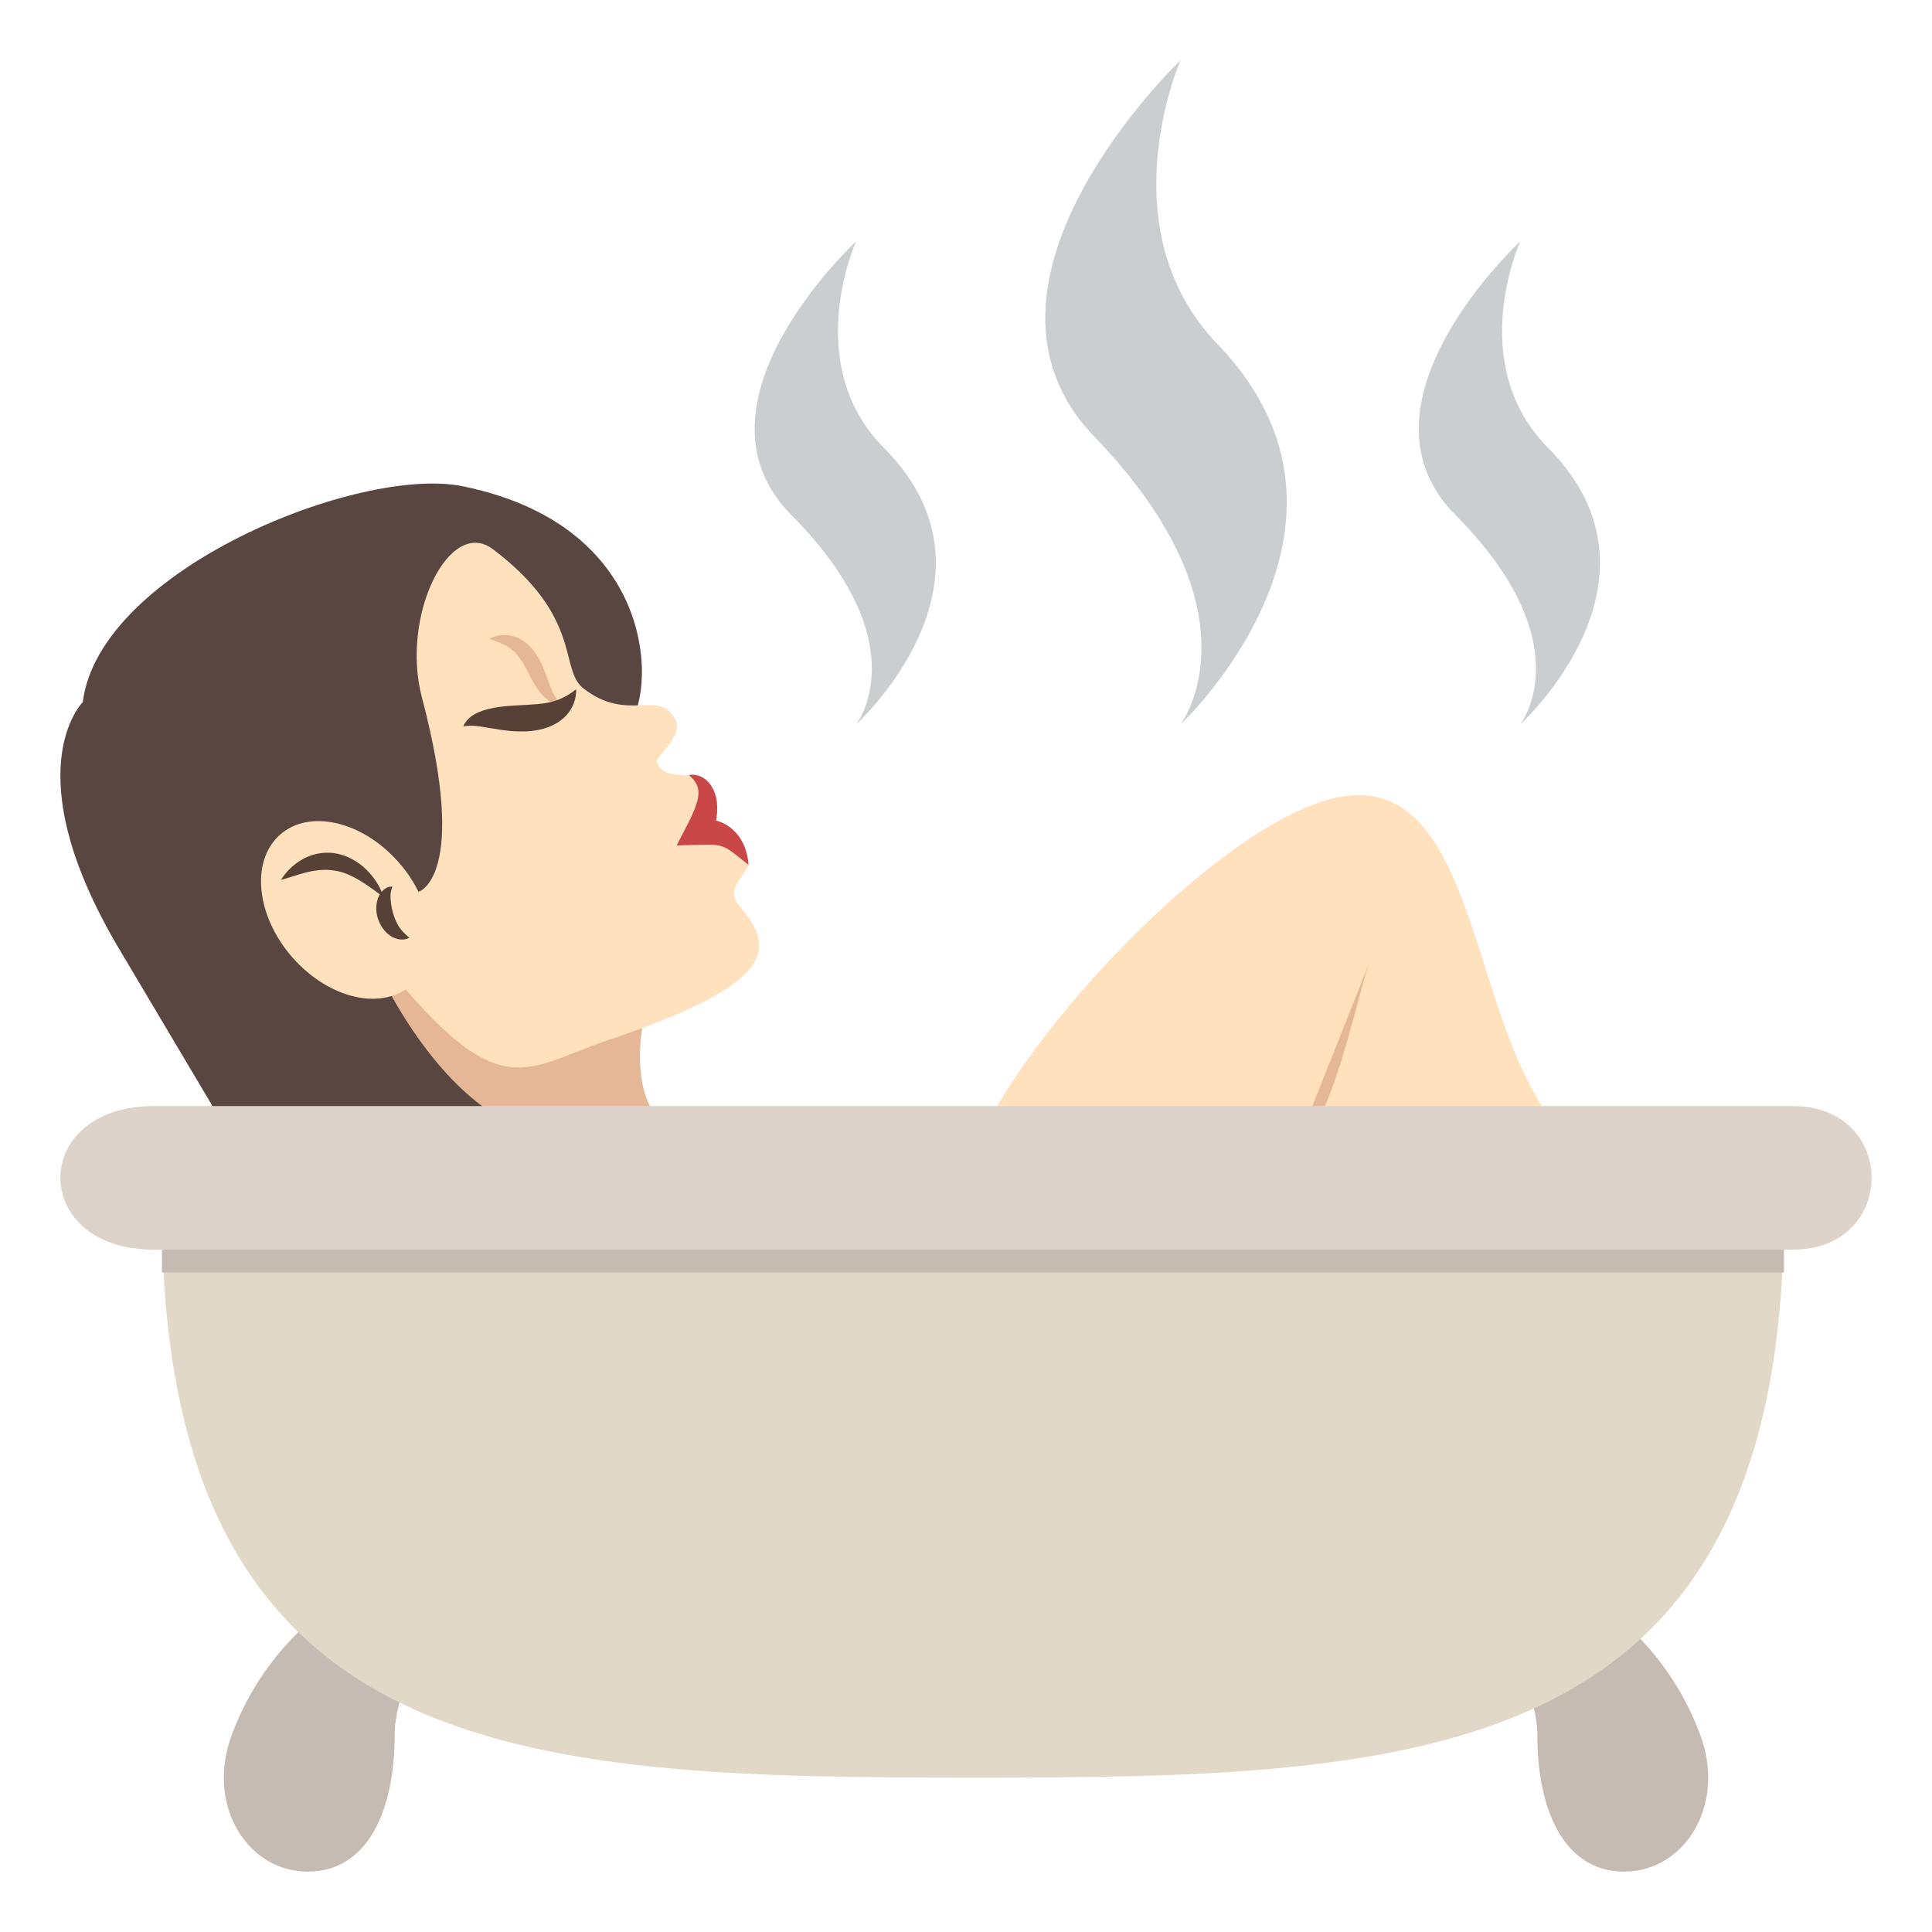 <!--
  - Copyright (c) 2022 船山信息 chuanshaninfo.com
  - The project is licensed under Mulan PubL v2.
  - You can use this software according to the terms and conditions of the Mulan
  - PubL v2. You may obtain a copy of Mulan PubL v2 at:
  -          http://license.coscl.org.cn/MulanPubL-2.0
  - THIS SOFTWARE IS PROVIDED ON AN "AS IS" BASIS, WITHOUT WARRANTIES OF ANY KIND,
  - EITHER EXPRESS OR IMPLIED, INCLUDING BUT NOT LIMITED TO NON-INFRINGEMENT,
  - MERCHANTABILITY OR FIT FOR A PARTICULAR PURPOSE.
  - See the Mulan PubL v2 for more details.
  -->

<svg xmlns="http://www.w3.org/2000/svg" width="64" height="64" viewBox="0 0 64 64"><path fill="#FFE1BD" d="M50.924 36.383c2.18 3.65-4.203 6.561-7.848 6.561-3.641 0-12.35-1.303-10.621-5.188 1.814-4.076 8.896-11.418 12.539-11.418 3.641-.001 3.783 6.451 5.93 10.045z"/><path fill="#E6B796" d="M45.352 31.914c-.387 1.096-1.328 5.668-2.322 5.842M21.633 32.598L9.84 32.412s3.543 3.309 4.756 8.002l7.037-3.574c-.977-1.647 0-4.242 0-4.242z"/><path fill="#594640" d="M3.949 31.438c-3.51-5.909-1.207-8.179-1.207-8.179.545-4.383 9.176-7.85 12.588-7.151 6.982 1.428 6.285 7.626 5.361 7.955l-8.51 7.313s2.607 6.605 7.002 6.313l-8.514 5.061-6.72-11.312z"/><path fill="#FFE1BD" d="M20.176 34.445c-3.063 1.031-3.684 2.449-8.359-3.684l2.061-1.225s1.666-.498.096-6.442c-.709-2.693.914-5.99 2.357-4.899 2.998 2.269 2.18 3.976 2.996 4.61 1.486 1.156 2.502-.004 3.043 1.023.291.554-.668 1.239-.609 1.412.15.434.57.424 1.234.45.662.025-.025.855.732 1.744.758.889 1.07 1.211 1.07 1.211-.229.516-.76.813-.307 1.359 1.059 1.277 1.574 2.459-4.314 4.441z"/><path fill="#E6B796" d="M18.631 23.359c-.246-.214-.336-.444-.434-.701-.092-.26-.186-.542-.342-.835-.156-.283-.416-.591-.75-.712a1.059 1.059 0 0 0-.893.049c.289.106.545.203.73.352.186.147.318.33.443.567.137.229.252.506.445.772.176.265.494.537.801.508z"/><path fill="#FFE1BD" d="M9.816 31.857c1.258 1.322 3.008 1.623 3.908.676.902-.947.615-2.787-.645-4.107-1.258-1.318-3.008-1.622-3.908-.674-.901.949-.612 2.787.645 4.105z"/><path fill="#574137" d="M10.037 28.457c.299-.168.67-.246 1.051-.193.379.063.748.252 1.025.523.229.217.408.477.531.756.092-.107.215-.186.355-.17-.08.195-.064.346-.053.496.02.148.045.291.09.424.039.135.094.256.166.381.074.123.186.246.359.389-.176.1-.42.074-.623-.061-.207-.131-.348-.355-.422-.58a1.083 1.083 0 0 1 .008-.676.94.94 0 0 1 .059-.119c-.529-.393-1.01-.725-1.52-.789-.273-.047-.555-.018-.848.045-.289.066-.582.176-.91.266.185-.29.429-.526.732-.692z"/><path fill="#C94747" d="M22.773 27.314c.141-.278.27-.556.336-.822.057-.257.061-.526-.287-.813.178-.05.424.017.609.193.186.183.285.445.314.68a1.96 1.96 0 0 1-.027.627c.199.056.414.162.576.324.18.162.293.361.373.551.068.197.119.387.129.592-.324-.242-.596-.5-.832-.59a1.093 1.093 0 0 0-.346-.07c-.127-.01-.271-.006-.424-.002l-.779.021.358-.691z"/><path fill="#574137" d="M15.348 24.063c.371-.068.676.033 1.021.077.342.062.699.104 1.074.087.371-.02.771-.103 1.104-.345.338-.23.555-.636.537-1.049-.598.479-1.1.485-1.762.523-.324.02-.674.029-1.033.106-.34.072-.781.212-.941.601z"/><g><g fill="#C6BBB3"><path d="M13.074 57.475c0 2.5-.893 4.525-2.879 4.525-1.988 0-3.385-2.182-2.52-4.525 1.32-3.572 4.49-5.49 6.479-5.49 1.987-.001-1.08 2.992-1.08 5.49zM50.926 57.475c0 2.5.893 4.525 2.879 4.525s3.385-2.182 2.52-4.525c-1.318-3.572-4.49-5.49-6.477-5.49-1.989-.001 1.078 2.992 1.078 5.49z"/></g><path fill="#E2D8C7" d="M59.096 40.098c0 18.416-12.029 18.789-26.865 18.789S5.365 58.514 5.365 40.098h53.731z"/><path fill="#C6BBB3" d="M5.365 40.961h53.73v1.191H5.365z"/><path fill="#DDD3CA" d="M59.396 41.395H5.086c-4.115 0-4.115-4.754 0-4.754h54.311c3.47 0 3.47 4.754-.001 4.754z"/></g><g opacity=".6" fill="#A6AEB0"><path d="M40.339 11.409C36.649 7.579 39.104 2 39.104 2s-7.752 7.374-2.857 12.458C41.913 20.34 39.104 24 39.104 24s7.022-6.583 1.235-12.591zM29.286 14.842C26.517 12.057 28.358 8 28.358 8s-5.814 5.363-2.143 9.061C30.466 21.338 28.358 24 28.358 24s5.266-4.789.928-9.158zM51.286 14.841C48.517 12.056 50.358 8 50.358 8s-5.814 5.363-2.143 9.061C52.466 21.337 50.358 24 50.358 24s5.266-4.79.928-9.159z"/></g></svg>